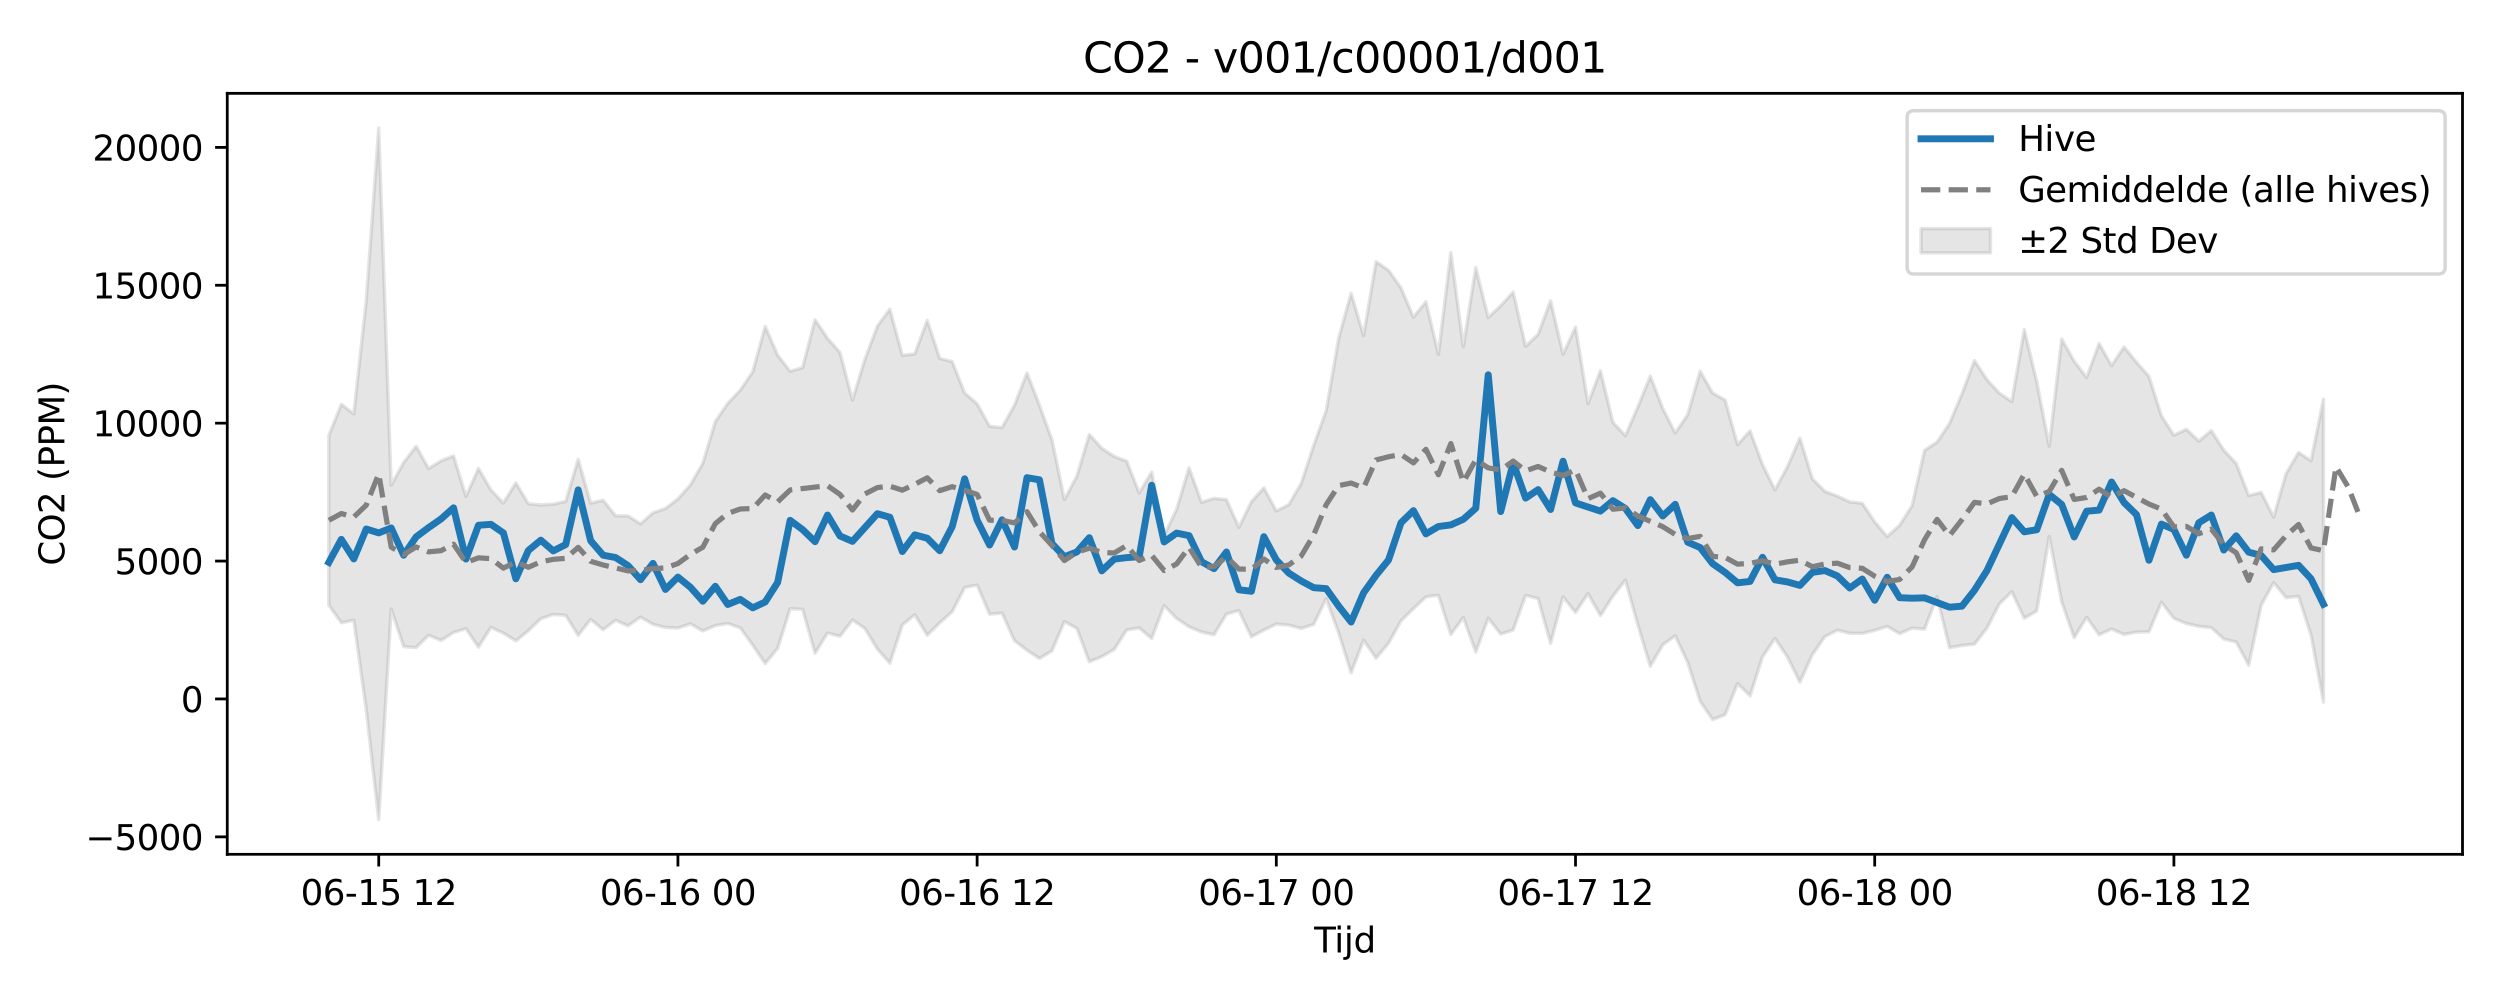 <?xml version="1.0" encoding="utf-8" standalone="no"?>
<!DOCTYPE svg PUBLIC "-//W3C//DTD SVG 1.1//EN"
  "http://www.w3.org/Graphics/SVG/1.1/DTD/svg11.dtd">
<svg xmlns:xlink="http://www.w3.org/1999/xlink" width="720pt" height="288pt" viewBox="0 0 720 288" xmlns="http://www.w3.org/2000/svg" version="1.1">
 <defs>
  <style type="text/css">*{stroke-linejoin: round; stroke-linecap: butt}</style>
 </defs>
 <g id="figure_1">
  <g id="patch_1">
   <path d="M 0 288 
L 720 288 
L 720 0 
L 0 0 
z
" style="fill: #ffffff"/>
  </g>
  <g id="axes_1">
   <g id="patch_2">
    <path d="M 65.45 246.04 
L 709.2 246.04 
L 709.2 26.88 
L 65.45 26.88 
z
" style="fill: #ffffff"/>
   </g>
   <g id="FillBetweenPolyCollection_1">
    <defs>
     <path id="m3eaa03a3d8" d="M 94.711 -162.593 
L 94.711 -113.715 
L 98.302 -108.654 
L 101.892 -109.371 
L 105.482 -83.58 
L 109.073 -51.922 
L 112.663 -112.604 
L 116.253 -101.773 
L 119.844 -101.484 
L 123.434 -105.042 
L 127.025 -103.551 
L 130.615 -105.84 
L 134.205 -106.954 
L 137.796 -101.615 
L 141.386 -107.307 
L 144.976 -105.653 
L 148.567 -103.421 
L 152.157 -106.327 
L 155.747 -109.816 
L 159.338 -111.025 
L 162.928 -110.796 
L 166.518 -105.009 
L 170.109 -109.615 
L 173.699 -106.638 
L 177.289 -109.355 
L 180.88 -107.757 
L 184.47 -110.27 
L 188.06 -108.201 
L 191.651 -107.299 
L 195.241 -107.111 
L 198.832 -108.323 
L 202.422 -106.271 
L 206.012 -107.834 
L 209.603 -108.431 
L 213.193 -107.189 
L 216.783 -102.196 
L 220.374 -96.897 
L 223.964 -101.253 
L 227.554 -112.696 
L 231.145 -112.519 
L 234.735 -99.861 
L 238.325 -105.693 
L 241.916 -104.758 
L 245.506 -109.466 
L 249.096 -106.975 
L 252.687 -101.075 
L 256.277 -97.002 
L 259.868 -108.002 
L 263.458 -110.962 
L 267.048 -105.039 
L 270.639 -108.609 
L 274.229 -111.819 
L 277.819 -118.778 
L 281.41 -119.501 
L 285 -111.116 
L 288.59 -111.425 
L 292.181 -103.491 
L 295.771 -100.711 
L 299.361 -98.356 
L 302.952 -100.538 
L 306.542 -108.984 
L 310.132 -107.026 
L 313.723 -97.409 
L 317.313 -98.893 
L 320.904 -100.966 
L 324.494 -106.58 
L 328.084 -107.15 
L 331.675 -104.107 
L 335.265 -113.606 
L 338.855 -109.884 
L 342.446 -107.488 
L 346.036 -105.976 
L 349.626 -105.194 
L 353.217 -111.151 
L 356.807 -112.146 
L 360.397 -104.604 
L 363.988 -106.54 
L 367.578 -108.271 
L 371.168 -107.964 
L 374.759 -106.998 
L 378.349 -108.181 
L 381.939 -115.594 
L 385.53 -105.748 
L 389.12 -94.215 
L 392.711 -103.611 
L 396.301 -98.43 
L 399.891 -102.735 
L 403.482 -109.166 
L 407.072 -112.701 
L 410.662 -116.091 
L 414.253 -116.6 
L 417.843 -105.274 
L 421.433 -110.151 
L 425.024 -100.209 
L 428.614 -109.945 
L 432.204 -105.41 
L 435.795 -106.566 
L 439.385 -116.543 
L 442.975 -115.591 
L 446.566 -102.75 
L 450.156 -116.097 
L 453.747 -111.635 
L 457.337 -117.035 
L 460.927 -110.698 
L 464.518 -116.31 
L 468.108 -120.926 
L 471.698 -108.047 
L 475.289 -96.128 
L 478.879 -102.298 
L 482.469 -104.86 
L 486.06 -97.214 
L 489.65 -85.988 
L 493.24 -80.753 
L 496.831 -82.165 
L 500.421 -91.142 
L 504.011 -87.588 
L 507.602 -98.827 
L 511.192 -104.102 
L 514.782 -98.799 
L 518.373 -91.526 
L 521.963 -99.445 
L 525.554 -104.655 
L 529.144 -106.492 
L 532.734 -105.613 
L 536.325 -105.587 
L 539.915 -106.434 
L 543.505 -107.606 
L 547.096 -105.497 
L 550.686 -107.121 
L 554.276 -106.812 
L 557.867 -116.172 
L 561.457 -101.449 
L 565.047 -102.103 
L 568.638 -102.481 
L 572.228 -107.085 
L 575.818 -114.094 
L 579.409 -117.582 
L 582.999 -109.937 
L 586.59 -112.037 
L 590.18 -133.442 
L 593.77 -114.664 
L 597.361 -104.344 
L 600.951 -110.192 
L 604.541 -105.178 
L 608.132 -106.851 
L 611.722 -105.293 
L 615.312 -105.949 
L 618.903 -106.052 
L 622.493 -114.536 
L 626.083 -109.895 
L 629.674 -108.429 
L 633.264 -107.627 
L 636.854 -107.228 
L 640.445 -103.962 
L 644.035 -103.101 
L 647.625 -96.423 
L 651.216 -113.684 
L 654.806 -120.204 
L 658.397 -115.869 
L 661.987 -116.236 
L 665.577 -105.081 
L 669.168 -85.789 
L 669.168 -173.019 
L 669.168 -173.019 
L 665.577 -155.297 
L 661.987 -157.68 
L 658.397 -151.603 
L 654.806 -139.073 
L 651.216 -146.178 
L 647.625 -145.283 
L 644.035 -154.506 
L 640.445 -158.346 
L 636.854 -163.984 
L 633.264 -160.947 
L 629.674 -164.371 
L 626.083 -162.625 
L 622.493 -168.225 
L 618.903 -179.59 
L 615.312 -183.667 
L 611.722 -188.073 
L 608.132 -182.688 
L 604.541 -189.07 
L 600.951 -179.272 
L 597.361 -183.967 
L 593.77 -190.369 
L 590.18 -159.495 
L 586.59 -178.01 
L 582.999 -193.067 
L 579.409 -172.331 
L 575.818 -174.769 
L 572.228 -178.666 
L 568.638 -184.164 
L 565.047 -174.564 
L 561.457 -166.038 
L 557.867 -160.664 
L 554.276 -158.318 
L 550.686 -142.372 
L 547.096 -136.734 
L 543.505 -133.458 
L 539.915 -137.692 
L 536.325 -143.074 
L 532.734 -143.444 
L 529.144 -145.122 
L 525.554 -146.484 
L 521.963 -150.126 
L 518.373 -161.817 
L 514.782 -153.579 
L 511.192 -146.901 
L 507.602 -154.209 
L 504.011 -163.898 
L 500.421 -159.916 
L 496.831 -172.79 
L 493.24 -174.785 
L 489.65 -181.071 
L 486.06 -168.58 
L 482.469 -163.292 
L 478.879 -170.343 
L 475.289 -179.655 
L 471.698 -170.774 
L 468.108 -162.52 
L 464.518 -166.365 
L 460.927 -181.236 
L 457.337 -171.739 
L 453.747 -193.778 
L 450.156 -185.99 
L 446.566 -201.357 
L 442.975 -191.724 
L 439.385 -188.265 
L 435.795 -203.861 
L 432.204 -199.935 
L 428.614 -196.555 
L 425.024 -210.935 
L 421.433 -188.146 
L 417.843 -215.228 
L 414.253 -185.948 
L 410.662 -201.094 
L 407.072 -196.664 
L 403.482 -205.072 
L 399.891 -210.168 
L 396.301 -212.626 
L 392.711 -191.352 
L 389.12 -203.545 
L 385.53 -190.545 
L 381.939 -169.712 
L 378.349 -159.716 
L 374.759 -148.796 
L 371.168 -142.647 
L 367.578 -140.849 
L 363.988 -147.487 
L 360.397 -143.492 
L 356.807 -136.087 
L 353.217 -144.093 
L 349.626 -144.479 
L 346.036 -143.342 
L 342.446 -153.26 
L 338.855 -141.267 
L 335.265 -133.773 
L 331.675 -152.015 
L 328.084 -146.021 
L 324.494 -155.19 
L 320.904 -156.514 
L 317.313 -158.899 
L 313.723 -162.836 
L 310.132 -150.833 
L 306.542 -144.131 
L 302.952 -161.365 
L 299.361 -171.324 
L 295.771 -180.578 
L 292.181 -171.322 
L 288.59 -164.854 
L 285 -165.238 
L 281.41 -171.685 
L 277.819 -174.815 
L 274.229 -183.863 
L 270.639 -184.768 
L 267.048 -195.735 
L 263.458 -186.06 
L 259.868 -185.655 
L 256.277 -198.959 
L 252.687 -194.086 
L 249.096 -184.501 
L 245.506 -172.765 
L 241.916 -186.476 
L 238.325 -190.555 
L 234.735 -195.904 
L 231.145 -182.135 
L 227.554 -181.066 
L 223.964 -185.698 
L 220.374 -193.991 
L 216.783 -180.906 
L 213.193 -175.632 
L 209.603 -171.829 
L 206.012 -166.573 
L 202.422 -154.562 
L 198.832 -148.34 
L 195.241 -144.297 
L 191.651 -141.555 
L 188.06 -140.299 
L 184.47 -137.127 
L 180.88 -139.417 
L 177.289 -139.465 
L 173.699 -143.922 
L 170.109 -143.095 
L 166.518 -155.714 
L 162.928 -143.597 
L 159.338 -142.789 
L 155.747 -142.579 
L 152.157 -142.916 
L 148.567 -148.944 
L 144.976 -143.097 
L 141.386 -146.927 
L 137.796 -153.07 
L 134.205 -145.032 
L 130.615 -156.709 
L 127.025 -155.269 
L 123.434 -153.07 
L 119.844 -159.448 
L 116.253 -154.785 
L 112.663 -148.272 
L 109.073 -251.158 
L 105.482 -201.471 
L 101.892 -168.814 
L 98.302 -171.554 
L 94.711 -162.593 
z
" style="stroke: #808080; stroke-opacity: 0.2"/>
    </defs>
    <g clip-path="url(#p569936df51)">
     <use xlink:href="#m3eaa03a3d8" x="0" y="288" style="fill: #808080; fill-opacity: 0.2; stroke: #808080; stroke-opacity: 0.2"/>
    </g>
   </g>
   <g id="matplotlib.axis_1">
    <g id="xtick_1">
     <g id="line2d_1">
      <defs>
       <path id="m6a9cf2c178" d="M 0 0 
L 0 3.5 
" style="stroke: #000000; stroke-width: 0.8"/>
      </defs>
      <g>
       <use xlink:href="#m6a9cf2c178" x="109.073" y="246.04" style="stroke: #000000; stroke-width: 0.8"/>
      </g>
     </g>
     <g id="text_1">
      <!-- 06-15 12 -->
      <g transform="translate(86.592 260.638) scale(0.1 -0.1)">
       <defs>
        <path id="DejaVuSans-30" d="M 2034 4250 
Q 1547 4250 1301 3770 
Q 1056 3291 1056 2328 
Q 1056 1369 1301 889 
Q 1547 409 2034 409 
Q 2525 409 2770 889 
Q 3016 1369 3016 2328 
Q 3016 3291 2770 3770 
Q 2525 4250 2034 4250 
z
M 2034 4750 
Q 2819 4750 3233 4129 
Q 3647 3509 3647 2328 
Q 3647 1150 3233 529 
Q 2819 -91 2034 -91 
Q 1250 -91 836 529 
Q 422 1150 422 2328 
Q 422 3509 836 4129 
Q 1250 4750 2034 4750 
z
" transform="scale(0.016)"/>
        <path id="DejaVuSans-36" d="M 2113 2584 
Q 1688 2584 1439 2293 
Q 1191 2003 1191 1497 
Q 1191 994 1439 701 
Q 1688 409 2113 409 
Q 2538 409 2786 701 
Q 3034 994 3034 1497 
Q 3034 2003 2786 2293 
Q 2538 2584 2113 2584 
z
M 3366 4563 
L 3366 3988 
Q 3128 4100 2886 4159 
Q 2644 4219 2406 4219 
Q 1781 4219 1451 3797 
Q 1122 3375 1075 2522 
Q 1259 2794 1537 2939 
Q 1816 3084 2150 3084 
Q 2853 3084 3261 2657 
Q 3669 2231 3669 1497 
Q 3669 778 3244 343 
Q 2819 -91 2113 -91 
Q 1303 -91 875 529 
Q 447 1150 447 2328 
Q 447 3434 972 4092 
Q 1497 4750 2381 4750 
Q 2619 4750 2861 4703 
Q 3103 4656 3366 4563 
z
" transform="scale(0.016)"/>
        <path id="DejaVuSans-2d" d="M 313 2009 
L 1997 2009 
L 1997 1497 
L 313 1497 
L 313 2009 
z
" transform="scale(0.016)"/>
        <path id="DejaVuSans-31" d="M 794 531 
L 1825 531 
L 1825 4091 
L 703 3866 
L 703 4441 
L 1819 4666 
L 2450 4666 
L 2450 531 
L 3481 531 
L 3481 0 
L 794 0 
L 794 531 
z
" transform="scale(0.016)"/>
        <path id="DejaVuSans-35" d="M 691 4666 
L 3169 4666 
L 3169 4134 
L 1269 4134 
L 1269 2991 
Q 1406 3038 1543 3061 
Q 1681 3084 1819 3084 
Q 2600 3084 3056 2656 
Q 3513 2228 3513 1497 
Q 3513 744 3044 326 
Q 2575 -91 1722 -91 
Q 1428 -91 1123 -41 
Q 819 9 494 109 
L 494 744 
Q 775 591 1075 516 
Q 1375 441 1709 441 
Q 2250 441 2565 725 
Q 2881 1009 2881 1497 
Q 2881 1984 2565 2268 
Q 2250 2553 1709 2553 
Q 1456 2553 1204 2497 
Q 953 2441 691 2322 
L 691 4666 
z
" transform="scale(0.016)"/>
        <path id="DejaVuSans-20" transform="scale(0.016)"/>
        <path id="DejaVuSans-32" d="M 1228 531 
L 3431 531 
L 3431 0 
L 469 0 
L 469 531 
Q 828 903 1448 1529 
Q 2069 2156 2228 2338 
Q 2531 2678 2651 2914 
Q 2772 3150 2772 3378 
Q 2772 3750 2511 3984 
Q 2250 4219 1831 4219 
Q 1534 4219 1204 4116 
Q 875 4013 500 3803 
L 500 4441 
Q 881 4594 1212 4672 
Q 1544 4750 1819 4750 
Q 2544 4750 2975 4387 
Q 3406 4025 3406 3419 
Q 3406 3131 3298 2873 
Q 3191 2616 2906 2266 
Q 2828 2175 2409 1742 
Q 1991 1309 1228 531 
z
" transform="scale(0.016)"/>
       </defs>
       <use xlink:href="#DejaVuSans-30"/>
       <use xlink:href="#DejaVuSans-36" transform="translate(63.623 0)"/>
       <use xlink:href="#DejaVuSans-2d" transform="translate(127.246 0)"/>
       <use xlink:href="#DejaVuSans-31" transform="translate(163.33 0)"/>
       <use xlink:href="#DejaVuSans-35" transform="translate(226.953 0)"/>
       <use xlink:href="#DejaVuSans-20" transform="translate(290.576 0)"/>
       <use xlink:href="#DejaVuSans-31" transform="translate(322.363 0)"/>
       <use xlink:href="#DejaVuSans-32" transform="translate(385.986 0)"/>
      </g>
     </g>
    </g>
    <g id="xtick_2">
     <g id="line2d_2">
      <g>
       <use xlink:href="#m6a9cf2c178" x="195.241" y="246.04" style="stroke: #000000; stroke-width: 0.8"/>
      </g>
     </g>
     <g id="text_2">
      <!-- 06-16 00 -->
      <g transform="translate(172.761 260.638) scale(0.1 -0.1)">
       <use xlink:href="#DejaVuSans-30"/>
       <use xlink:href="#DejaVuSans-36" transform="translate(63.623 0)"/>
       <use xlink:href="#DejaVuSans-2d" transform="translate(127.246 0)"/>
       <use xlink:href="#DejaVuSans-31" transform="translate(163.33 0)"/>
       <use xlink:href="#DejaVuSans-36" transform="translate(226.953 0)"/>
       <use xlink:href="#DejaVuSans-20" transform="translate(290.576 0)"/>
       <use xlink:href="#DejaVuSans-30" transform="translate(322.363 0)"/>
       <use xlink:href="#DejaVuSans-30" transform="translate(385.986 0)"/>
      </g>
     </g>
    </g>
    <g id="xtick_3">
     <g id="line2d_3">
      <g>
       <use xlink:href="#m6a9cf2c178" x="281.41" y="246.04" style="stroke: #000000; stroke-width: 0.8"/>
      </g>
     </g>
     <g id="text_3">
      <!-- 06-16 12 -->
      <g transform="translate(258.929 260.638) scale(0.1 -0.1)">
       <use xlink:href="#DejaVuSans-30"/>
       <use xlink:href="#DejaVuSans-36" transform="translate(63.623 0)"/>
       <use xlink:href="#DejaVuSans-2d" transform="translate(127.246 0)"/>
       <use xlink:href="#DejaVuSans-31" transform="translate(163.33 0)"/>
       <use xlink:href="#DejaVuSans-36" transform="translate(226.953 0)"/>
       <use xlink:href="#DejaVuSans-20" transform="translate(290.576 0)"/>
       <use xlink:href="#DejaVuSans-31" transform="translate(322.363 0)"/>
       <use xlink:href="#DejaVuSans-32" transform="translate(385.986 0)"/>
      </g>
     </g>
    </g>
    <g id="xtick_4">
     <g id="line2d_4">
      <g>
       <use xlink:href="#m6a9cf2c178" x="367.578" y="246.04" style="stroke: #000000; stroke-width: 0.8"/>
      </g>
     </g>
     <g id="text_4">
      <!-- 06-17 00 -->
      <g transform="translate(345.098 260.638) scale(0.1 -0.1)">
       <defs>
        <path id="DejaVuSans-37" d="M 525 4666 
L 3525 4666 
L 3525 4397 
L 1831 0 
L 1172 0 
L 2766 4134 
L 525 4134 
L 525 4666 
z
" transform="scale(0.016)"/>
       </defs>
       <use xlink:href="#DejaVuSans-30"/>
       <use xlink:href="#DejaVuSans-36" transform="translate(63.623 0)"/>
       <use xlink:href="#DejaVuSans-2d" transform="translate(127.246 0)"/>
       <use xlink:href="#DejaVuSans-31" transform="translate(163.33 0)"/>
       <use xlink:href="#DejaVuSans-37" transform="translate(226.953 0)"/>
       <use xlink:href="#DejaVuSans-20" transform="translate(290.576 0)"/>
       <use xlink:href="#DejaVuSans-30" transform="translate(322.363 0)"/>
       <use xlink:href="#DejaVuSans-30" transform="translate(385.986 0)"/>
      </g>
     </g>
    </g>
    <g id="xtick_5">
     <g id="line2d_5">
      <g>
       <use xlink:href="#m6a9cf2c178" x="453.747" y="246.04" style="stroke: #000000; stroke-width: 0.8"/>
      </g>
     </g>
     <g id="text_5">
      <!-- 06-17 12 -->
      <g transform="translate(431.266 260.638) scale(0.1 -0.1)">
       <use xlink:href="#DejaVuSans-30"/>
       <use xlink:href="#DejaVuSans-36" transform="translate(63.623 0)"/>
       <use xlink:href="#DejaVuSans-2d" transform="translate(127.246 0)"/>
       <use xlink:href="#DejaVuSans-31" transform="translate(163.33 0)"/>
       <use xlink:href="#DejaVuSans-37" transform="translate(226.953 0)"/>
       <use xlink:href="#DejaVuSans-20" transform="translate(290.576 0)"/>
       <use xlink:href="#DejaVuSans-31" transform="translate(322.363 0)"/>
       <use xlink:href="#DejaVuSans-32" transform="translate(385.986 0)"/>
      </g>
     </g>
    </g>
    <g id="xtick_6">
     <g id="line2d_6">
      <g>
       <use xlink:href="#m6a9cf2c178" x="539.915" y="246.04" style="stroke: #000000; stroke-width: 0.8"/>
      </g>
     </g>
     <g id="text_6">
      <!-- 06-18 00 -->
      <g transform="translate(517.434 260.638) scale(0.1 -0.1)">
       <defs>
        <path id="DejaVuSans-38" d="M 2034 2216 
Q 1584 2216 1326 1975 
Q 1069 1734 1069 1313 
Q 1069 891 1326 650 
Q 1584 409 2034 409 
Q 2484 409 2743 651 
Q 3003 894 3003 1313 
Q 3003 1734 2745 1975 
Q 2488 2216 2034 2216 
z
M 1403 2484 
Q 997 2584 770 2862 
Q 544 3141 544 3541 
Q 544 4100 942 4425 
Q 1341 4750 2034 4750 
Q 2731 4750 3128 4425 
Q 3525 4100 3525 3541 
Q 3525 3141 3298 2862 
Q 3072 2584 2669 2484 
Q 3125 2378 3379 2068 
Q 3634 1759 3634 1313 
Q 3634 634 3220 271 
Q 2806 -91 2034 -91 
Q 1263 -91 848 271 
Q 434 634 434 1313 
Q 434 1759 690 2068 
Q 947 2378 1403 2484 
z
M 1172 3481 
Q 1172 3119 1398 2916 
Q 1625 2713 2034 2713 
Q 2441 2713 2670 2916 
Q 2900 3119 2900 3481 
Q 2900 3844 2670 4047 
Q 2441 4250 2034 4250 
Q 1625 4250 1398 4047 
Q 1172 3844 1172 3481 
z
" transform="scale(0.016)"/>
       </defs>
       <use xlink:href="#DejaVuSans-30"/>
       <use xlink:href="#DejaVuSans-36" transform="translate(63.623 0)"/>
       <use xlink:href="#DejaVuSans-2d" transform="translate(127.246 0)"/>
       <use xlink:href="#DejaVuSans-31" transform="translate(163.33 0)"/>
       <use xlink:href="#DejaVuSans-38" transform="translate(226.953 0)"/>
       <use xlink:href="#DejaVuSans-20" transform="translate(290.576 0)"/>
       <use xlink:href="#DejaVuSans-30" transform="translate(322.363 0)"/>
       <use xlink:href="#DejaVuSans-30" transform="translate(385.986 0)"/>
      </g>
     </g>
    </g>
    <g id="xtick_7">
     <g id="line2d_7">
      <g>
       <use xlink:href="#m6a9cf2c178" x="626.083" y="246.04" style="stroke: #000000; stroke-width: 0.8"/>
      </g>
     </g>
     <g id="text_7">
      <!-- 06-18 12 -->
      <g transform="translate(603.603 260.638) scale(0.1 -0.1)">
       <use xlink:href="#DejaVuSans-30"/>
       <use xlink:href="#DejaVuSans-36" transform="translate(63.623 0)"/>
       <use xlink:href="#DejaVuSans-2d" transform="translate(127.246 0)"/>
       <use xlink:href="#DejaVuSans-31" transform="translate(163.33 0)"/>
       <use xlink:href="#DejaVuSans-38" transform="translate(226.953 0)"/>
       <use xlink:href="#DejaVuSans-20" transform="translate(290.576 0)"/>
       <use xlink:href="#DejaVuSans-31" transform="translate(322.363 0)"/>
       <use xlink:href="#DejaVuSans-32" transform="translate(385.986 0)"/>
      </g>
     </g>
    </g>
    <g id="text_8">
     <!-- Tijd -->
     <g transform="translate(378.475 274.317) scale(0.1 -0.1)">
      <defs>
       <path id="DejaVuSans-54" d="M -19 4666 
L 3928 4666 
L 3928 4134 
L 2272 4134 
L 2272 0 
L 1638 0 
L 1638 4134 
L -19 4134 
L -19 4666 
z
" transform="scale(0.016)"/>
       <path id="DejaVuSans-69" d="M 603 3500 
L 1178 3500 
L 1178 0 
L 603 0 
L 603 3500 
z
M 603 4863 
L 1178 4863 
L 1178 4134 
L 603 4134 
L 603 4863 
z
" transform="scale(0.016)"/>
       <path id="DejaVuSans-6a" d="M 603 3500 
L 1178 3500 
L 1178 -63 
Q 1178 -731 923 -1031 
Q 669 -1331 103 -1331 
L -116 -1331 
L -116 -844 
L 38 -844 
Q 366 -844 484 -692 
Q 603 -541 603 -63 
L 603 3500 
z
M 603 4863 
L 1178 4863 
L 1178 4134 
L 603 4134 
L 603 4863 
z
" transform="scale(0.016)"/>
       <path id="DejaVuSans-64" d="M 2906 2969 
L 2906 4863 
L 3481 4863 
L 3481 0 
L 2906 0 
L 2906 525 
Q 2725 213 2448 61 
Q 2172 -91 1784 -91 
Q 1150 -91 751 415 
Q 353 922 353 1747 
Q 353 2572 751 3078 
Q 1150 3584 1784 3584 
Q 2172 3584 2448 3432 
Q 2725 3281 2906 2969 
z
M 947 1747 
Q 947 1113 1208 752 
Q 1469 391 1925 391 
Q 2381 391 2643 752 
Q 2906 1113 2906 1747 
Q 2906 2381 2643 2742 
Q 2381 3103 1925 3103 
Q 1469 3103 1208 2742 
Q 947 2381 947 1747 
z
" transform="scale(0.016)"/>
      </defs>
      <use xlink:href="#DejaVuSans-54"/>
      <use xlink:href="#DejaVuSans-69" transform="translate(57.959 0)"/>
      <use xlink:href="#DejaVuSans-6a" transform="translate(85.742 0)"/>
      <use xlink:href="#DejaVuSans-64" transform="translate(113.525 0)"/>
     </g>
    </g>
   </g>
   <g id="matplotlib.axis_2">
    <g id="ytick_1">
     <g id="line2d_8">
      <defs>
       <path id="m9af7b44be1" d="M 0 0 
L -3.5 0 
" style="stroke: #000000; stroke-width: 0.8"/>
      </defs>
      <g>
       <use xlink:href="#m9af7b44be1" x="65.45" y="241.011" style="stroke: #000000; stroke-width: 0.8"/>
      </g>
     </g>
     <g id="text_9">
      <!-- −5000 -->
      <g transform="translate(24.62 244.81) scale(0.1 -0.1)">
       <defs>
        <path id="DejaVuSans-2212" d="M 678 2272 
L 4684 2272 
L 4684 1741 
L 678 1741 
L 678 2272 
z
" transform="scale(0.016)"/>
       </defs>
       <use xlink:href="#DejaVuSans-2212"/>
       <use xlink:href="#DejaVuSans-35" transform="translate(83.789 0)"/>
       <use xlink:href="#DejaVuSans-30" transform="translate(147.412 0)"/>
       <use xlink:href="#DejaVuSans-30" transform="translate(211.035 0)"/>
       <use xlink:href="#DejaVuSans-30" transform="translate(274.658 0)"/>
      </g>
     </g>
    </g>
    <g id="ytick_2">
     <g id="line2d_9">
      <g>
       <use xlink:href="#m9af7b44be1" x="65.45" y="201.298" style="stroke: #000000; stroke-width: 0.8"/>
      </g>
     </g>
     <g id="text_10">
      <!-- 0 -->
      <g transform="translate(52.087 205.098) scale(0.1 -0.1)">
       <use xlink:href="#DejaVuSans-30"/>
      </g>
     </g>
    </g>
    <g id="ytick_3">
     <g id="line2d_10">
      <g>
       <use xlink:href="#m9af7b44be1" x="65.45" y="161.586" style="stroke: #000000; stroke-width: 0.8"/>
      </g>
     </g>
     <g id="text_11">
      <!-- 5000 -->
      <g transform="translate(33 165.385) scale(0.1 -0.1)">
       <use xlink:href="#DejaVuSans-35"/>
       <use xlink:href="#DejaVuSans-30" transform="translate(63.623 0)"/>
       <use xlink:href="#DejaVuSans-30" transform="translate(127.246 0)"/>
       <use xlink:href="#DejaVuSans-30" transform="translate(190.869 0)"/>
      </g>
     </g>
    </g>
    <g id="ytick_4">
     <g id="line2d_11">
      <g>
       <use xlink:href="#m9af7b44be1" x="65.45" y="121.874" style="stroke: #000000; stroke-width: 0.8"/>
      </g>
     </g>
     <g id="text_12">
      <!-- 10000 -->
      <g transform="translate(26.637 125.673) scale(0.1 -0.1)">
       <use xlink:href="#DejaVuSans-31"/>
       <use xlink:href="#DejaVuSans-30" transform="translate(63.623 0)"/>
       <use xlink:href="#DejaVuSans-30" transform="translate(127.246 0)"/>
       <use xlink:href="#DejaVuSans-30" transform="translate(190.869 0)"/>
       <use xlink:href="#DejaVuSans-30" transform="translate(254.492 0)"/>
      </g>
     </g>
    </g>
    <g id="ytick_5">
     <g id="line2d_12">
      <g>
       <use xlink:href="#m9af7b44be1" x="65.45" y="82.162" style="stroke: #000000; stroke-width: 0.8"/>
      </g>
     </g>
     <g id="text_13">
      <!-- 15000 -->
      <g transform="translate(26.637 85.961) scale(0.1 -0.1)">
       <use xlink:href="#DejaVuSans-31"/>
       <use xlink:href="#DejaVuSans-35" transform="translate(63.623 0)"/>
       <use xlink:href="#DejaVuSans-30" transform="translate(127.246 0)"/>
       <use xlink:href="#DejaVuSans-30" transform="translate(190.869 0)"/>
       <use xlink:href="#DejaVuSans-30" transform="translate(254.492 0)"/>
      </g>
     </g>
    </g>
    <g id="ytick_6">
     <g id="line2d_13">
      <g>
       <use xlink:href="#m9af7b44be1" x="65.45" y="42.449" style="stroke: #000000; stroke-width: 0.8"/>
      </g>
     </g>
     <g id="text_14">
      <!-- 20000 -->
      <g transform="translate(26.637 46.248) scale(0.1 -0.1)">
       <use xlink:href="#DejaVuSans-32"/>
       <use xlink:href="#DejaVuSans-30" transform="translate(63.623 0)"/>
       <use xlink:href="#DejaVuSans-30" transform="translate(127.246 0)"/>
       <use xlink:href="#DejaVuSans-30" transform="translate(190.869 0)"/>
       <use xlink:href="#DejaVuSans-30" transform="translate(254.492 0)"/>
      </g>
     </g>
    </g>
    <g id="text_15">
     <!-- CO2 (PPM) -->
     <g transform="translate(18.541 162.903) rotate(-90) scale(0.1 -0.1)">
      <defs>
       <path id="DejaVuSans-43" d="M 4122 4306 
L 4122 3641 
Q 3803 3938 3442 4084 
Q 3081 4231 2675 4231 
Q 1875 4231 1450 3742 
Q 1025 3253 1025 2328 
Q 1025 1406 1450 917 
Q 1875 428 2675 428 
Q 3081 428 3442 575 
Q 3803 722 4122 1019 
L 4122 359 
Q 3791 134 3420 21 
Q 3050 -91 2638 -91 
Q 1578 -91 968 557 
Q 359 1206 359 2328 
Q 359 3453 968 4101 
Q 1578 4750 2638 4750 
Q 3056 4750 3426 4639 
Q 3797 4528 4122 4306 
z
" transform="scale(0.016)"/>
       <path id="DejaVuSans-4f" d="M 2522 4238 
Q 1834 4238 1429 3725 
Q 1025 3213 1025 2328 
Q 1025 1447 1429 934 
Q 1834 422 2522 422 
Q 3209 422 3611 934 
Q 4013 1447 4013 2328 
Q 4013 3213 3611 3725 
Q 3209 4238 2522 4238 
z
M 2522 4750 
Q 3503 4750 4090 4092 
Q 4678 3434 4678 2328 
Q 4678 1225 4090 567 
Q 3503 -91 2522 -91 
Q 1538 -91 948 565 
Q 359 1222 359 2328 
Q 359 3434 948 4092 
Q 1538 4750 2522 4750 
z
" transform="scale(0.016)"/>
       <path id="DejaVuSans-28" d="M 1984 4856 
Q 1566 4138 1362 3434 
Q 1159 2731 1159 2009 
Q 1159 1288 1364 580 
Q 1569 -128 1984 -844 
L 1484 -844 
Q 1016 -109 783 600 
Q 550 1309 550 2009 
Q 550 2706 781 3412 
Q 1013 4119 1484 4856 
L 1984 4856 
z
" transform="scale(0.016)"/>
       <path id="DejaVuSans-50" d="M 1259 4147 
L 1259 2394 
L 2053 2394 
Q 2494 2394 2734 2622 
Q 2975 2850 2975 3272 
Q 2975 3691 2734 3919 
Q 2494 4147 2053 4147 
L 1259 4147 
z
M 628 4666 
L 2053 4666 
Q 2838 4666 3239 4311 
Q 3641 3956 3641 3272 
Q 3641 2581 3239 2228 
Q 2838 1875 2053 1875 
L 1259 1875 
L 1259 0 
L 628 0 
L 628 4666 
z
" transform="scale(0.016)"/>
       <path id="DejaVuSans-4d" d="M 628 4666 
L 1569 4666 
L 2759 1491 
L 3956 4666 
L 4897 4666 
L 4897 0 
L 4281 0 
L 4281 4097 
L 3078 897 
L 2444 897 
L 1241 4097 
L 1241 0 
L 628 0 
L 628 4666 
z
" transform="scale(0.016)"/>
       <path id="DejaVuSans-29" d="M 513 4856 
L 1013 4856 
Q 1481 4119 1714 3412 
Q 1947 2706 1947 2009 
Q 1947 1309 1714 600 
Q 1481 -109 1013 -844 
L 513 -844 
Q 928 -128 1133 580 
Q 1338 1288 1338 2009 
Q 1338 2731 1133 3434 
Q 928 4138 513 4856 
z
" transform="scale(0.016)"/>
      </defs>
      <use xlink:href="#DejaVuSans-43"/>
      <use xlink:href="#DejaVuSans-4f" transform="translate(69.824 0)"/>
      <use xlink:href="#DejaVuSans-32" transform="translate(148.535 0)"/>
      <use xlink:href="#DejaVuSans-20" transform="translate(212.158 0)"/>
      <use xlink:href="#DejaVuSans-28" transform="translate(243.945 0)"/>
      <use xlink:href="#DejaVuSans-50" transform="translate(282.959 0)"/>
      <use xlink:href="#DejaVuSans-50" transform="translate(343.262 0)"/>
      <use xlink:href="#DejaVuSans-4d" transform="translate(403.564 0)"/>
      <use xlink:href="#DejaVuSans-29" transform="translate(489.844 0)"/>
     </g>
    </g>
   </g>
   <g id="line2d_14">
    <path d="M 94.711 161.952 
L 98.302 155.343 
L 101.892 160.969 
L 105.482 152.357 
L 109.073 153.474 
L 112.663 152.053 
L 116.253 159.889 
L 119.844 154.629 
L 123.434 151.955 
L 127.025 149.455 
L 130.615 146.257 
L 134.205 161.004 
L 137.796 151.279 
L 141.386 151.007 
L 144.976 153.485 
L 148.567 166.685 
L 152.157 158.544 
L 155.747 155.568 
L 159.338 158.655 
L 162.928 156.823 
L 166.518 141.089 
L 170.109 155.719 
L 173.699 159.9 
L 177.289 160.564 
L 180.88 162.902 
L 184.47 166.945 
L 188.06 162.248 
L 191.651 169.756 
L 195.241 166.206 
L 198.832 169.124 
L 202.422 173.142 
L 206.012 168.854 
L 209.603 174.088 
L 213.193 172.621 
L 216.783 175.049 
L 220.374 173.373 
L 223.964 167.736 
L 227.554 149.86 
L 231.145 152.524 
L 234.735 155.997 
L 238.325 148.341 
L 241.916 154.361 
L 245.506 155.905 
L 252.687 147.949 
L 256.277 148.96 
L 259.868 158.833 
L 263.458 154.036 
L 267.048 155.007 
L 270.639 158.604 
L 274.229 151.685 
L 277.819 137.896 
L 281.41 149.794 
L 285 156.972 
L 288.59 149.707 
L 292.181 157.533 
L 295.771 137.571 
L 299.361 138.182 
L 302.952 156.532 
L 306.542 160.339 
L 310.132 158.963 
L 313.723 154.864 
L 317.313 164.398 
L 320.904 161.022 
L 324.494 160.591 
L 328.084 160.334 
L 331.675 139.758 
L 335.265 156.079 
L 338.855 153.533 
L 342.446 154.266 
L 346.036 161.761 
L 349.626 163.765 
L 353.217 158.978 
L 356.807 169.852 
L 360.397 170.283 
L 363.988 154.57 
L 367.578 161.263 
L 371.168 165.038 
L 374.759 167.326 
L 378.349 169.253 
L 381.939 169.518 
L 385.53 174.543 
L 389.12 179.139 
L 392.711 170.736 
L 396.301 165.698 
L 399.891 161.284 
L 403.482 150.554 
L 407.072 147.071 
L 410.662 153.752 
L 414.253 151.638 
L 417.843 151.17 
L 421.433 149.557 
L 425.024 146.368 
L 428.614 107.943 
L 432.204 147.322 
L 435.795 133.323 
L 439.385 143.454 
L 442.975 141.018 
L 446.566 146.73 
L 450.156 132.827 
L 453.747 144.843 
L 460.927 147.198 
L 464.518 144.188 
L 468.108 146.437 
L 471.698 151.36 
L 475.289 143.906 
L 478.879 148.604 
L 482.469 145.256 
L 486.06 156.146 
L 489.65 157.694 
L 493.24 162.341 
L 496.831 164.845 
L 500.421 167.855 
L 504.011 167.45 
L 507.602 160.509 
L 511.192 166.992 
L 514.782 167.596 
L 518.373 168.594 
L 521.963 164.835 
L 525.554 164.324 
L 529.144 165.859 
L 532.734 169.346 
L 536.325 166.757 
L 539.915 172.867 
L 543.505 166.259 
L 547.096 172.136 
L 550.686 172.279 
L 554.276 172.185 
L 561.457 174.866 
L 565.047 174.572 
L 568.638 170.013 
L 572.228 164.346 
L 579.409 149.077 
L 582.999 153.163 
L 586.59 152.564 
L 590.18 142.397 
L 593.77 145.294 
L 597.361 154.637 
L 600.951 147.226 
L 604.541 146.912 
L 608.132 138.823 
L 611.722 144.73 
L 615.312 148.219 
L 618.903 161.348 
L 622.493 150.939 
L 626.083 152.484 
L 629.674 159.894 
L 633.264 150.57 
L 636.854 148.326 
L 640.445 158.409 
L 644.035 154.327 
L 647.625 159.026 
L 651.216 159.97 
L 654.806 164.048 
L 661.987 162.817 
L 665.577 166.688 
L 669.168 174.016 
L 669.168 174.016 
" clip-path="url(#p569936df51)" style="fill: none; stroke: #1f77b4; stroke-width: 2; stroke-linecap: square"/>
   </g>
   <g id="line2d_15">
    <path d="M 94.711 149.846 
L 98.302 147.896 
L 101.892 148.908 
L 105.482 145.475 
L 109.073 136.46 
L 112.663 157.562 
L 116.253 159.721 
L 119.844 157.534 
L 123.434 158.944 
L 127.025 158.59 
L 130.615 156.725 
L 134.205 162.007 
L 137.796 160.658 
L 141.386 160.883 
L 144.976 163.625 
L 148.567 161.817 
L 152.157 163.378 
L 155.747 161.802 
L 159.338 161.093 
L 162.928 160.803 
L 166.518 157.638 
L 170.109 161.645 
L 173.699 162.72 
L 180.88 164.413 
L 184.47 164.302 
L 188.06 163.75 
L 191.651 163.573 
L 195.241 162.296 
L 198.832 159.669 
L 202.422 157.584 
L 206.012 150.797 
L 209.603 147.87 
L 213.193 146.589 
L 216.783 146.449 
L 220.374 142.556 
L 223.964 144.525 
L 227.554 141.119 
L 238.325 139.876 
L 241.916 142.383 
L 245.506 146.885 
L 249.096 142.262 
L 252.687 140.42 
L 256.277 140.019 
L 259.868 141.171 
L 263.458 139.489 
L 267.048 137.613 
L 270.639 141.312 
L 274.229 140.159 
L 277.819 141.203 
L 281.41 142.407 
L 285 149.823 
L 288.59 149.861 
L 292.181 150.594 
L 295.771 147.356 
L 299.361 153.16 
L 302.952 157.048 
L 306.542 161.443 
L 310.132 159.07 
L 313.723 157.878 
L 317.313 159.104 
L 320.904 159.26 
L 324.494 157.115 
L 328.084 161.415 
L 331.675 159.939 
L 335.265 164.31 
L 338.855 162.424 
L 342.446 157.626 
L 346.036 163.341 
L 349.626 163.163 
L 353.217 160.378 
L 356.807 163.884 
L 360.397 163.952 
L 363.988 160.986 
L 367.578 163.44 
L 371.168 162.695 
L 374.759 160.103 
L 378.349 154.051 
L 381.939 145.347 
L 385.53 139.853 
L 389.12 139.12 
L 392.711 140.518 
L 396.301 132.472 
L 399.891 131.549 
L 403.482 130.881 
L 407.072 133.318 
L 410.662 129.408 
L 414.253 136.726 
L 417.843 127.749 
L 421.433 138.852 
L 425.024 132.428 
L 428.614 134.75 
L 432.204 135.328 
L 435.795 132.787 
L 439.385 135.596 
L 442.975 134.342 
L 446.566 135.946 
L 450.156 136.956 
L 453.747 135.293 
L 457.337 143.613 
L 460.927 142.033 
L 464.518 146.662 
L 468.108 146.277 
L 471.698 148.589 
L 478.879 151.68 
L 482.469 153.924 
L 486.06 155.103 
L 489.65 154.47 
L 493.24 160.231 
L 496.831 160.522 
L 500.421 162.471 
L 504.011 162.257 
L 507.602 161.482 
L 511.192 162.499 
L 514.782 161.811 
L 518.373 161.329 
L 521.963 163.215 
L 525.554 162.431 
L 529.144 162.193 
L 532.734 163.471 
L 536.325 163.669 
L 539.915 165.937 
L 543.505 167.468 
L 547.096 166.885 
L 550.686 163.254 
L 554.276 155.435 
L 557.867 149.582 
L 561.457 154.256 
L 565.047 149.666 
L 568.638 144.678 
L 572.228 145.125 
L 575.818 143.569 
L 579.409 143.043 
L 582.999 136.498 
L 586.59 142.976 
L 590.18 141.531 
L 593.77 135.483 
L 597.361 143.844 
L 600.951 143.268 
L 604.541 140.876 
L 608.132 143.23 
L 611.722 141.317 
L 618.903 145.179 
L 622.493 146.619 
L 626.083 151.74 
L 629.674 151.6 
L 633.264 153.713 
L 636.854 152.394 
L 640.445 156.846 
L 644.035 159.196 
L 647.625 167.147 
L 651.216 158.069 
L 654.806 158.362 
L 658.397 154.264 
L 661.987 151.042 
L 665.577 157.811 
L 669.168 158.596 
L 672.758 134.415 
L 676.348 140.369 
L 679.939 149.641 
L 679.939 149.641 
" clip-path="url(#p569936df51)" style="fill: none; stroke-dasharray: 5.55,2.4; stroke-dashoffset: 0; stroke: #808080; stroke-width: 1.5"/>
   </g>
   <g id="patch_3">
    <path d="M 65.45 246.04 
L 65.45 26.88 
" style="fill: none; stroke: #000000; stroke-width: 0.8; stroke-linejoin: miter; stroke-linecap: square"/>
   </g>
   <g id="patch_4">
    <path d="M 709.2 246.04 
L 709.2 26.88 
" style="fill: none; stroke: #000000; stroke-width: 0.8; stroke-linejoin: miter; stroke-linecap: square"/>
   </g>
   <g id="patch_5">
    <path d="M 65.45 246.04 
L 709.2 246.04 
" style="fill: none; stroke: #000000; stroke-width: 0.8; stroke-linejoin: miter; stroke-linecap: square"/>
   </g>
   <g id="patch_6">
    <path d="M 65.45 26.88 
L 709.2 26.88 
" style="fill: none; stroke: #000000; stroke-width: 0.8; stroke-linejoin: miter; stroke-linecap: square"/>
   </g>
   <g id="text_16">
    <!-- CO2 - v001/c00001/d001 -->
    <g transform="translate(311.922 20.88) scale(0.12 -0.12)">
     <defs>
      <path id="DejaVuSans-76" d="M 191 3500 
L 800 3500 
L 1894 563 
L 2988 3500 
L 3597 3500 
L 2284 0 
L 1503 0 
L 191 3500 
z
" transform="scale(0.016)"/>
      <path id="DejaVuSans-2f" d="M 1625 4666 
L 2156 4666 
L 531 -594 
L 0 -594 
L 1625 4666 
z
" transform="scale(0.016)"/>
      <path id="DejaVuSans-63" d="M 3122 3366 
L 3122 2828 
Q 2878 2963 2633 3030 
Q 2388 3097 2138 3097 
Q 1578 3097 1268 2742 
Q 959 2388 959 1747 
Q 959 1106 1268 751 
Q 1578 397 2138 397 
Q 2388 397 2633 464 
Q 2878 531 3122 666 
L 3122 134 
Q 2881 22 2623 -34 
Q 2366 -91 2075 -91 
Q 1284 -91 818 406 
Q 353 903 353 1747 
Q 353 2603 823 3093 
Q 1294 3584 2113 3584 
Q 2378 3584 2631 3529 
Q 2884 3475 3122 3366 
z
" transform="scale(0.016)"/>
     </defs>
     <use xlink:href="#DejaVuSans-43"/>
     <use xlink:href="#DejaVuSans-4f" transform="translate(69.824 0)"/>
     <use xlink:href="#DejaVuSans-32" transform="translate(148.535 0)"/>
     <use xlink:href="#DejaVuSans-20" transform="translate(212.158 0)"/>
     <use xlink:href="#DejaVuSans-2d" transform="translate(243.945 0)"/>
     <use xlink:href="#DejaVuSans-20" transform="translate(280.029 0)"/>
     <use xlink:href="#DejaVuSans-76" transform="translate(311.816 0)"/>
     <use xlink:href="#DejaVuSans-30" transform="translate(370.996 0)"/>
     <use xlink:href="#DejaVuSans-30" transform="translate(434.619 0)"/>
     <use xlink:href="#DejaVuSans-31" transform="translate(498.242 0)"/>
     <use xlink:href="#DejaVuSans-2f" transform="translate(561.865 0)"/>
     <use xlink:href="#DejaVuSans-63" transform="translate(595.557 0)"/>
     <use xlink:href="#DejaVuSans-30" transform="translate(650.537 0)"/>
     <use xlink:href="#DejaVuSans-30" transform="translate(714.16 0)"/>
     <use xlink:href="#DejaVuSans-30" transform="translate(777.783 0)"/>
     <use xlink:href="#DejaVuSans-30" transform="translate(841.406 0)"/>
     <use xlink:href="#DejaVuSans-31" transform="translate(905.029 0)"/>
     <use xlink:href="#DejaVuSans-2f" transform="translate(968.652 0)"/>
     <use xlink:href="#DejaVuSans-64" transform="translate(1002.344 0)"/>
     <use xlink:href="#DejaVuSans-30" transform="translate(1065.82 0)"/>
     <use xlink:href="#DejaVuSans-30" transform="translate(1129.443 0)"/>
     <use xlink:href="#DejaVuSans-31" transform="translate(1193.066 0)"/>
    </g>
   </g>
   <g id="legend_1">
    <g id="patch_7">
     <path d="M 551.256 78.914 
L 702.2 78.914 
Q 704.2 78.914 704.2 76.914 
L 704.2 33.88 
Q 704.2 31.88 702.2 31.88 
L 551.256 31.88 
Q 549.256 31.88 549.256 33.88 
L 549.256 76.914 
Q 549.256 78.914 551.256 78.914 
z
" style="fill: #ffffff; opacity: 0.8; stroke: #cccccc; stroke-linejoin: miter"/>
    </g>
    <g id="line2d_16">
     <path d="M 553.256 39.978 
L 563.256 39.978 
L 573.256 39.978 
" style="fill: none; stroke: #1f77b4; stroke-width: 2; stroke-linecap: square"/>
    </g>
    <g id="text_17">
     <!-- Hive -->
     <g transform="translate(581.256 43.478) scale(0.1 -0.1)">
      <defs>
       <path id="DejaVuSans-48" d="M 628 4666 
L 1259 4666 
L 1259 2753 
L 3553 2753 
L 3553 4666 
L 4184 4666 
L 4184 0 
L 3553 0 
L 3553 2222 
L 1259 2222 
L 1259 0 
L 628 0 
L 628 4666 
z
" transform="scale(0.016)"/>
       <path id="DejaVuSans-65" d="M 3597 1894 
L 3597 1613 
L 953 1613 
Q 991 1019 1311 708 
Q 1631 397 2203 397 
Q 2534 397 2845 478 
Q 3156 559 3463 722 
L 3463 178 
Q 3153 47 2828 -22 
Q 2503 -91 2169 -91 
Q 1331 -91 842 396 
Q 353 884 353 1716 
Q 353 2575 817 3079 
Q 1281 3584 2069 3584 
Q 2775 3584 3186 3129 
Q 3597 2675 3597 1894 
z
M 3022 2063 
Q 3016 2534 2758 2815 
Q 2500 3097 2075 3097 
Q 1594 3097 1305 2825 
Q 1016 2553 972 2059 
L 3022 2063 
z
" transform="scale(0.016)"/>
      </defs>
      <use xlink:href="#DejaVuSans-48"/>
      <use xlink:href="#DejaVuSans-69" transform="translate(75.195 0)"/>
      <use xlink:href="#DejaVuSans-76" transform="translate(102.979 0)"/>
      <use xlink:href="#DejaVuSans-65" transform="translate(162.158 0)"/>
     </g>
    </g>
    <g id="line2d_17">
     <path d="M 553.256 54.657 
L 563.256 54.657 
L 573.256 54.657 
" style="fill: none; stroke-dasharray: 5.55,2.4; stroke-dashoffset: 0; stroke: #808080; stroke-width: 1.5"/>
    </g>
    <g id="text_18">
     <!-- Gemiddelde (alle hives) -->
     <g transform="translate(581.256 58.157) scale(0.1 -0.1)">
      <defs>
       <path id="DejaVuSans-47" d="M 3809 666 
L 3809 1919 
L 2778 1919 
L 2778 2438 
L 4434 2438 
L 4434 434 
Q 4069 175 3628 42 
Q 3188 -91 2688 -91 
Q 1594 -91 976 548 
Q 359 1188 359 2328 
Q 359 3472 976 4111 
Q 1594 4750 2688 4750 
Q 3144 4750 3555 4637 
Q 3966 4525 4313 4306 
L 4313 3634 
Q 3963 3931 3569 4081 
Q 3175 4231 2741 4231 
Q 1884 4231 1454 3753 
Q 1025 3275 1025 2328 
Q 1025 1384 1454 906 
Q 1884 428 2741 428 
Q 3075 428 3337 486 
Q 3600 544 3809 666 
z
" transform="scale(0.016)"/>
       <path id="DejaVuSans-6d" d="M 3328 2828 
Q 3544 3216 3844 3400 
Q 4144 3584 4550 3584 
Q 5097 3584 5394 3201 
Q 5691 2819 5691 2113 
L 5691 0 
L 5113 0 
L 5113 2094 
Q 5113 2597 4934 2840 
Q 4756 3084 4391 3084 
Q 3944 3084 3684 2787 
Q 3425 2491 3425 1978 
L 3425 0 
L 2847 0 
L 2847 2094 
Q 2847 2600 2669 2842 
Q 2491 3084 2119 3084 
Q 1678 3084 1418 2786 
Q 1159 2488 1159 1978 
L 1159 0 
L 581 0 
L 581 3500 
L 1159 3500 
L 1159 2956 
Q 1356 3278 1631 3431 
Q 1906 3584 2284 3584 
Q 2666 3584 2933 3390 
Q 3200 3197 3328 2828 
z
" transform="scale(0.016)"/>
       <path id="DejaVuSans-6c" d="M 603 4863 
L 1178 4863 
L 1178 0 
L 603 0 
L 603 4863 
z
" transform="scale(0.016)"/>
       <path id="DejaVuSans-61" d="M 2194 1759 
Q 1497 1759 1228 1600 
Q 959 1441 959 1056 
Q 959 750 1161 570 
Q 1363 391 1709 391 
Q 2188 391 2477 730 
Q 2766 1069 2766 1631 
L 2766 1759 
L 2194 1759 
z
M 3341 1997 
L 3341 0 
L 2766 0 
L 2766 531 
Q 2569 213 2275 61 
Q 1981 -91 1556 -91 
Q 1019 -91 701 211 
Q 384 513 384 1019 
Q 384 1609 779 1909 
Q 1175 2209 1959 2209 
L 2766 2209 
L 2766 2266 
Q 2766 2663 2505 2880 
Q 2244 3097 1772 3097 
Q 1472 3097 1187 3025 
Q 903 2953 641 2809 
L 641 3341 
Q 956 3463 1253 3523 
Q 1550 3584 1831 3584 
Q 2591 3584 2966 3190 
Q 3341 2797 3341 1997 
z
" transform="scale(0.016)"/>
       <path id="DejaVuSans-68" d="M 3513 2113 
L 3513 0 
L 2938 0 
L 2938 2094 
Q 2938 2591 2744 2837 
Q 2550 3084 2163 3084 
Q 1697 3084 1428 2787 
Q 1159 2491 1159 1978 
L 1159 0 
L 581 0 
L 581 4863 
L 1159 4863 
L 1159 2956 
Q 1366 3272 1645 3428 
Q 1925 3584 2291 3584 
Q 2894 3584 3203 3211 
Q 3513 2838 3513 2113 
z
" transform="scale(0.016)"/>
       <path id="DejaVuSans-73" d="M 2834 3397 
L 2834 2853 
Q 2591 2978 2328 3040 
Q 2066 3103 1784 3103 
Q 1356 3103 1142 2972 
Q 928 2841 928 2578 
Q 928 2378 1081 2264 
Q 1234 2150 1697 2047 
L 1894 2003 
Q 2506 1872 2764 1633 
Q 3022 1394 3022 966 
Q 3022 478 2636 193 
Q 2250 -91 1575 -91 
Q 1294 -91 989 -36 
Q 684 19 347 128 
L 347 722 
Q 666 556 975 473 
Q 1284 391 1588 391 
Q 1994 391 2212 530 
Q 2431 669 2431 922 
Q 2431 1156 2273 1281 
Q 2116 1406 1581 1522 
L 1381 1569 
Q 847 1681 609 1914 
Q 372 2147 372 2553 
Q 372 3047 722 3315 
Q 1072 3584 1716 3584 
Q 2034 3584 2315 3537 
Q 2597 3491 2834 3397 
z
" transform="scale(0.016)"/>
      </defs>
      <use xlink:href="#DejaVuSans-47"/>
      <use xlink:href="#DejaVuSans-65" transform="translate(77.49 0)"/>
      <use xlink:href="#DejaVuSans-6d" transform="translate(139.014 0)"/>
      <use xlink:href="#DejaVuSans-69" transform="translate(236.426 0)"/>
      <use xlink:href="#DejaVuSans-64" transform="translate(264.209 0)"/>
      <use xlink:href="#DejaVuSans-64" transform="translate(327.686 0)"/>
      <use xlink:href="#DejaVuSans-65" transform="translate(391.162 0)"/>
      <use xlink:href="#DejaVuSans-6c" transform="translate(452.686 0)"/>
      <use xlink:href="#DejaVuSans-64" transform="translate(480.469 0)"/>
      <use xlink:href="#DejaVuSans-65" transform="translate(543.945 0)"/>
      <use xlink:href="#DejaVuSans-20" transform="translate(605.469 0)"/>
      <use xlink:href="#DejaVuSans-28" transform="translate(637.256 0)"/>
      <use xlink:href="#DejaVuSans-61" transform="translate(676.27 0)"/>
      <use xlink:href="#DejaVuSans-6c" transform="translate(737.549 0)"/>
      <use xlink:href="#DejaVuSans-6c" transform="translate(765.332 0)"/>
      <use xlink:href="#DejaVuSans-65" transform="translate(793.115 0)"/>
      <use xlink:href="#DejaVuSans-20" transform="translate(854.639 0)"/>
      <use xlink:href="#DejaVuSans-68" transform="translate(886.426 0)"/>
      <use xlink:href="#DejaVuSans-69" transform="translate(949.805 0)"/>
      <use xlink:href="#DejaVuSans-76" transform="translate(977.588 0)"/>
      <use xlink:href="#DejaVuSans-65" transform="translate(1036.768 0)"/>
      <use xlink:href="#DejaVuSans-73" transform="translate(1098.291 0)"/>
      <use xlink:href="#DejaVuSans-29" transform="translate(1150.391 0)"/>
     </g>
    </g>
    <g id="patch_8">
     <path d="M 553.256 72.835 
L 573.256 72.835 
L 573.256 65.835 
L 553.256 65.835 
z
" style="fill: #808080; fill-opacity: 0.2; stroke: #808080; stroke-opacity: 0.2; stroke-linejoin: miter"/>
    </g>
    <g id="text_19">
     <!-- ±2 Std Dev -->
     <g transform="translate(581.256 72.835) scale(0.1 -0.1)">
      <defs>
       <path id="DejaVuSans-b1" d="M 2944 4013 
L 2944 2803 
L 4684 2803 
L 4684 2272 
L 2944 2272 
L 2944 1063 
L 2419 1063 
L 2419 2272 
L 678 2272 
L 678 2803 
L 2419 2803 
L 2419 4013 
L 2944 4013 
z
M 678 531 
L 4684 531 
L 4684 0 
L 678 0 
L 678 531 
z
" transform="scale(0.016)"/>
       <path id="DejaVuSans-53" d="M 3425 4513 
L 3425 3897 
Q 3066 4069 2747 4153 
Q 2428 4238 2131 4238 
Q 1616 4238 1336 4038 
Q 1056 3838 1056 3469 
Q 1056 3159 1242 3001 
Q 1428 2844 1947 2747 
L 2328 2669 
Q 3034 2534 3370 2195 
Q 3706 1856 3706 1288 
Q 3706 609 3251 259 
Q 2797 -91 1919 -91 
Q 1588 -91 1214 -16 
Q 841 59 441 206 
L 441 856 
Q 825 641 1194 531 
Q 1563 422 1919 422 
Q 2459 422 2753 634 
Q 3047 847 3047 1241 
Q 3047 1584 2836 1778 
Q 2625 1972 2144 2069 
L 1759 2144 
Q 1053 2284 737 2584 
Q 422 2884 422 3419 
Q 422 4038 858 4394 
Q 1294 4750 2059 4750 
Q 2388 4750 2728 4690 
Q 3069 4631 3425 4513 
z
" transform="scale(0.016)"/>
       <path id="DejaVuSans-74" d="M 1172 4494 
L 1172 3500 
L 2356 3500 
L 2356 3053 
L 1172 3053 
L 1172 1153 
Q 1172 725 1289 603 
Q 1406 481 1766 481 
L 2356 481 
L 2356 0 
L 1766 0 
Q 1100 0 847 248 
Q 594 497 594 1153 
L 594 3053 
L 172 3053 
L 172 3500 
L 594 3500 
L 594 4494 
L 1172 4494 
z
" transform="scale(0.016)"/>
       <path id="DejaVuSans-44" d="M 1259 4147 
L 1259 519 
L 2022 519 
Q 2988 519 3436 956 
Q 3884 1394 3884 2338 
Q 3884 3275 3436 3711 
Q 2988 4147 2022 4147 
L 1259 4147 
z
M 628 4666 
L 1925 4666 
Q 3281 4666 3915 4102 
Q 4550 3538 4550 2338 
Q 4550 1131 3912 565 
Q 3275 0 1925 0 
L 628 0 
L 628 4666 
z
" transform="scale(0.016)"/>
      </defs>
      <use xlink:href="#DejaVuSans-b1"/>
      <use xlink:href="#DejaVuSans-32" transform="translate(83.789 0)"/>
      <use xlink:href="#DejaVuSans-20" transform="translate(147.412 0)"/>
      <use xlink:href="#DejaVuSans-53" transform="translate(179.199 0)"/>
      <use xlink:href="#DejaVuSans-74" transform="translate(242.676 0)"/>
      <use xlink:href="#DejaVuSans-64" transform="translate(281.885 0)"/>
      <use xlink:href="#DejaVuSans-20" transform="translate(345.361 0)"/>
      <use xlink:href="#DejaVuSans-44" transform="translate(377.148 0)"/>
      <use xlink:href="#DejaVuSans-65" transform="translate(454.15 0)"/>
      <use xlink:href="#DejaVuSans-76" transform="translate(515.674 0)"/>
     </g>
    </g>
   </g>
  </g>
 </g>
 <defs>
  <clipPath id="p569936df51">
   <rect x="65.45" y="26.88" width="643.75" height="219.16"/>
  </clipPath>
 </defs>
</svg>
